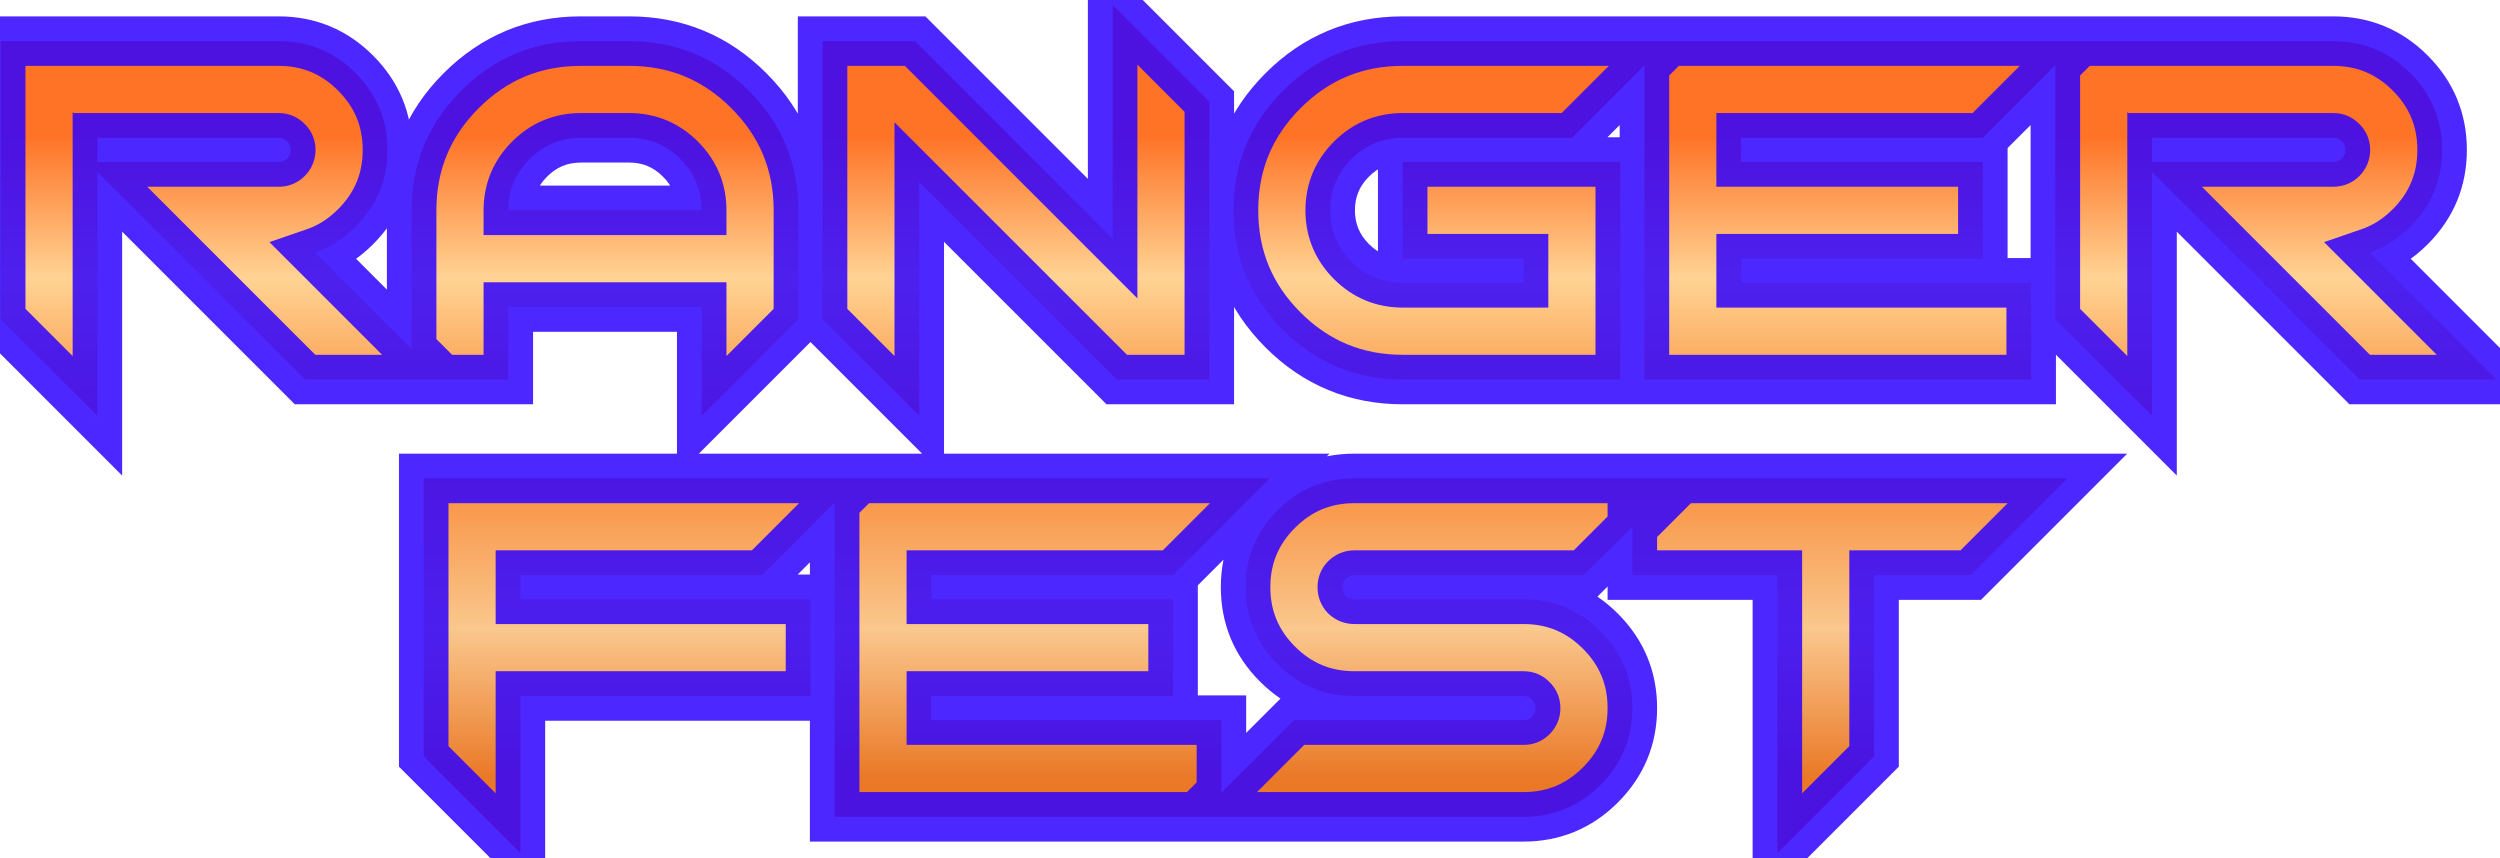 <svg width="303" height="104" viewBox="0 0 303 104" fill="none" xmlns="http://www.w3.org/2000/svg">
<path d="M33.777 4.984C37.41 4.984 40.516 6.273 43.094 8.852C45.672 11.43 46.961 14.535 46.961 18.168C46.961 21.801 45.672 24.906 43.094 27.484C41.629 28.949 39.988 29.994 38.172 30.619L53.553 46H36.971L11.805 20.834V50.395L0.086 38.676V4.984H33.777ZM11.805 16.703V19.633H33.777C34.188 19.633 34.529 19.496 34.803 19.223C35.096 18.93 35.242 18.578 35.242 18.168C35.242 17.758 35.096 17.416 34.803 17.143C34.529 16.85 34.188 16.703 33.777 16.703H11.805ZM76.258 4.984C81.922 4.984 86.756 6.986 90.76 10.99C94.764 14.994 96.766 19.828 96.766 25.492V38.676L85.047 50.395V37.211H61.609V46H49.891V25.492C49.891 19.828 51.893 14.994 55.897 10.99C59.9 6.986 64.734 4.984 70.398 4.984H76.258ZM85.047 25.492C85.047 23.07 84.188 21 82.469 19.281C80.75 17.562 78.68 16.703 76.258 16.703H70.398C67.977 16.703 65.906 17.562 64.188 19.281C62.469 21 61.609 23.07 61.609 25.492H85.047ZM134.852 28.92V0.59L146.57 12.309V46H135.35L111.414 22.064V50.395L99.695 38.676V4.984H110.916L134.852 28.92ZM170.008 4.984H202.234L190.516 16.703H170.008C167.586 16.703 165.516 17.562 163.797 19.281C162.078 21 161.219 23.07 161.219 25.492C161.219 27.914 162.078 29.984 163.797 31.703C165.516 33.422 167.586 34.281 170.008 34.281H184.656V31.352H170.008V19.633H196.375V46H170.008C164.344 46 159.51 43.998 155.506 39.994C151.502 35.99 149.5 31.156 149.5 25.492C149.5 19.828 151.502 14.994 155.506 10.99C159.51 6.986 164.344 4.984 170.008 4.984ZM211.023 34.281H246.18V46H199.305V4.984H252.039L240.32 16.703H211.023V19.633H240.32V31.352H211.023V34.281ZM282.801 4.984C286.434 4.984 289.539 6.273 292.117 8.852C294.695 11.43 295.984 14.535 295.984 18.168C295.984 21.801 294.695 24.906 292.117 27.484C290.652 28.949 289.012 29.994 287.195 30.619L302.576 46H285.994L260.828 20.834V50.395L249.109 38.676V4.984H282.801ZM260.828 16.703V19.633H282.801C283.211 19.633 283.553 19.496 283.826 19.223C284.119 18.93 284.266 18.578 284.266 18.168C284.266 17.758 284.119 17.416 283.826 17.143C283.553 16.85 283.211 16.703 282.801 16.703H260.828ZM104.09 57.984L92.371 69.703H63.074V72.633H98.231V84.352H63.074V103.395L51.355 91.676V57.984H104.09ZM112.879 87.281H148.035V99H101.16V57.984H153.895L142.176 69.703H112.879V72.633H142.176V84.352H112.879V87.281ZM203.699 57.984L191.98 69.703H164.148C163.738 69.703 163.387 69.85 163.094 70.143C162.82 70.416 162.684 70.758 162.684 71.168C162.684 71.578 162.82 71.93 163.094 72.223C163.387 72.496 163.738 72.633 164.148 72.633H184.656C188.289 72.633 191.395 73.922 193.973 76.5C196.551 79.078 197.84 82.184 197.84 85.816C197.84 89.449 196.551 92.555 193.973 95.133C191.395 97.711 188.289 99 184.656 99H145.105L156.824 87.281H184.656C185.066 87.281 185.408 87.144 185.682 86.871C185.975 86.578 186.121 86.227 186.121 85.816C186.121 85.406 185.975 85.064 185.682 84.791C185.408 84.498 185.066 84.352 184.656 84.352H164.148C160.516 84.352 157.41 83.062 154.832 80.484C152.254 77.906 150.965 74.801 150.965 71.168C150.965 67.535 152.254 64.43 154.832 61.852C157.41 59.273 160.516 57.984 164.148 57.984H203.699ZM250.574 57.984L238.855 69.703H227.137V91.676L215.418 103.395V69.703H197.84V57.984H250.574Z" fill="url(#paint0_linear_126_197)" fill-opacity="0.85"/>
<path d="M38.172 30.619L37.196 27.782L32.655 29.345L36.051 32.74L38.172 30.619ZM53.553 46V49H60.795L55.674 43.879L53.553 46ZM36.971 46L34.849 48.121L35.728 49H36.971V46ZM11.805 20.834L13.926 18.713L8.805 13.591V20.834H11.805ZM11.805 50.395L9.683 52.516L14.805 57.637V50.395H11.805ZM0.086 38.676H-2.914V39.918L-2.035 40.797L0.086 38.676ZM0.086 4.984V1.984H-2.914V4.984H0.086ZM11.805 16.703V13.703H8.805V16.703H11.805ZM11.805 19.633H8.805V22.633H11.805V19.633ZM34.803 17.143L32.61 19.189L32.68 19.265L32.756 19.336L34.803 17.143ZM33.777 7.984C36.611 7.984 38.955 8.955 40.972 10.973L45.215 6.73C42.077 3.592 38.209 1.984 33.777 1.984V7.984ZM40.972 10.973C42.99 12.991 43.961 15.334 43.961 18.168H49.961C49.961 13.736 48.353 9.869 45.215 6.73L40.972 10.973ZM43.961 18.168C43.961 21.002 42.99 23.345 40.972 25.363L45.215 29.606C48.353 26.467 49.961 22.6 49.961 18.168H43.961ZM40.972 25.363C39.804 26.531 38.548 27.317 37.196 27.782L39.148 33.456C41.429 32.671 43.454 31.367 45.215 29.606L40.972 25.363ZM36.051 32.74L51.431 48.121L55.674 43.879L40.293 28.498L36.051 32.74ZM53.553 43H36.971V49H53.553V43ZM39.092 43.879L13.926 18.713L9.683 22.955L34.849 48.121L39.092 43.879ZM8.805 20.834V50.395H14.805V20.834H8.805ZM13.926 48.273L2.207 36.554L-2.035 40.797L9.683 52.516L13.926 48.273ZM3.086 38.676V4.984H-2.914V38.676H3.086ZM0.086 7.984H33.777V1.984H0.086V7.984ZM8.805 16.703V19.633H14.805V16.703H8.805ZM11.805 22.633H33.777V16.633H11.805V22.633ZM33.777 22.633C34.93 22.633 36.051 22.217 36.924 21.344L32.681 17.101C32.817 16.965 33.002 16.835 33.227 16.745C33.449 16.656 33.644 16.633 33.777 16.633V22.633ZM36.924 21.344C37.773 20.495 38.242 19.383 38.242 18.168H32.242C32.242 18.008 32.273 17.803 32.363 17.585C32.453 17.369 32.575 17.207 32.681 17.101L36.924 21.344ZM38.242 18.168C38.242 16.948 37.767 15.805 36.85 14.949L32.756 19.336C32.622 19.211 32.478 19.027 32.375 18.786C32.272 18.546 32.242 18.327 32.242 18.168H38.242ZM36.996 15.096C36.14 14.179 34.997 13.703 33.777 13.703V19.703C33.618 19.703 33.399 19.673 33.16 19.57C32.919 19.467 32.735 19.324 32.61 19.189L36.996 15.096ZM33.777 13.703H11.805V19.703H33.777V13.703ZM96.766 38.676L98.887 40.797L99.766 39.918V38.676H96.766ZM85.047 50.395H82.047V57.637L87.168 52.516L85.047 50.395ZM85.047 37.211H88.047V34.211H85.047V37.211ZM61.609 37.211V34.211H58.609V37.211H61.609ZM61.609 46V49H64.609V46H61.609ZM49.891 46H46.891V49H49.891V46ZM85.047 25.492V28.492H88.047V25.492H85.047ZM82.469 19.281L84.59 17.16L82.469 19.281ZM61.609 25.492H58.609V28.492H61.609V25.492ZM76.258 7.984C81.126 7.984 85.197 9.67 88.638 13.112L92.881 8.869C88.314 4.302 82.717 1.984 76.258 1.984V7.984ZM88.638 13.112C92.08 16.553 93.766 20.623 93.766 25.492H99.766C99.766 19.033 97.448 13.436 92.881 8.869L88.638 13.112ZM93.766 25.492V38.676H99.766V25.492H93.766ZM94.644 36.554L82.926 48.273L87.168 52.516L98.887 40.797L94.644 36.554ZM88.047 50.395V37.211H82.047V50.395H88.047ZM85.047 34.211H61.609V40.211H85.047V34.211ZM58.609 37.211V46H64.609V37.211H58.609ZM61.609 43H49.891V49H61.609V43ZM52.891 46V25.492H46.891V46H52.891ZM52.891 25.492C52.891 20.623 54.577 16.553 58.018 13.112L53.775 8.869C49.209 13.436 46.891 19.033 46.891 25.492H52.891ZM58.018 13.112C61.459 9.67 65.53 7.984 70.398 7.984V1.984C63.939 1.984 58.342 4.302 53.775 8.869L58.018 13.112ZM70.398 7.984H76.258V1.984H70.398V7.984ZM88.047 25.492C88.047 22.271 86.869 19.439 84.59 17.16L80.347 21.403C81.506 22.561 82.047 23.869 82.047 25.492H88.047ZM84.59 17.16C82.311 14.881 79.479 13.703 76.258 13.703V19.703C77.881 19.703 79.189 20.244 80.347 21.403L84.59 17.16ZM76.258 13.703H70.398V19.703H76.258V13.703ZM70.398 13.703C67.178 13.703 64.345 14.881 62.066 17.16L66.309 21.403C67.467 20.244 68.775 19.703 70.398 19.703V13.703ZM62.066 17.16C59.787 19.439 58.609 22.271 58.609 25.492H64.609C64.609 23.869 65.15 22.561 66.309 21.403L62.066 17.16ZM61.609 28.492H85.047V22.492H61.609V28.492ZM134.852 28.92L132.73 31.041L137.852 36.163V28.92H134.852ZM134.852 0.59L136.973 -1.531L131.852 -6.653V0.59H134.852ZM146.57 12.309H149.57V11.066L148.692 10.187L146.57 12.309ZM146.57 46V49H149.57V46H146.57ZM135.35 46L133.228 48.121L134.107 49H135.35V46ZM111.414 22.064L113.535 19.943L108.414 14.822V22.064H111.414ZM111.414 50.395L109.293 52.516L114.414 57.637V50.395H111.414ZM99.695 38.676H96.695V39.918L97.574 40.797L99.695 38.676ZM99.695 4.984V1.984H96.695V4.984H99.695ZM110.916 4.984L113.037 2.863L112.159 1.984H110.916V4.984ZM137.852 28.92V0.59H131.852V28.92H137.852ZM132.73 2.711L144.449 14.43L148.692 10.187L136.973 -1.531L132.73 2.711ZM143.57 12.309V46H149.57V12.309H143.57ZM146.57 43H135.35V49H146.57V43ZM137.471 43.879L113.535 19.943L109.293 24.186L133.228 48.121L137.471 43.879ZM108.414 22.064V50.395H114.414V22.064H108.414ZM113.535 48.273L101.817 36.554L97.574 40.797L109.293 52.516L113.535 48.273ZM102.695 38.676V4.984H96.695V38.676H102.695ZM99.695 7.984H110.916V1.984H99.695V7.984ZM108.795 7.106L132.73 31.041L136.973 26.799L113.037 2.863L108.795 7.106ZM202.234 4.984L204.356 7.106L209.477 1.984H202.234V4.984ZM190.516 16.703V19.703H191.758L192.637 18.824L190.516 16.703ZM184.656 34.281V37.281H187.656V34.281H184.656ZM184.656 31.352H187.656V28.352H184.656V31.352ZM170.008 31.352H167.008V34.352H170.008V31.352ZM170.008 19.633V16.633H167.008V19.633H170.008ZM196.375 19.633H199.375V16.633H196.375V19.633ZM196.375 46V49H199.375V46H196.375ZM170.008 7.984H202.234V1.984H170.008V7.984ZM200.113 2.863L188.394 14.582L192.637 18.824L204.356 7.106L200.113 2.863ZM190.516 13.703H170.008V19.703H190.516V13.703ZM170.008 13.703C166.787 13.703 163.955 14.881 161.676 17.16L165.918 21.403C167.077 20.244 168.385 19.703 170.008 19.703V13.703ZM161.676 17.16C159.396 19.439 158.219 22.271 158.219 25.492H164.219C164.219 23.869 164.76 22.561 165.918 21.403L161.676 17.16ZM158.219 25.492C158.219 28.713 159.396 31.545 161.676 33.824L165.918 29.582C164.76 28.423 164.219 27.115 164.219 25.492H158.219ZM161.676 33.824C163.955 36.103 166.787 37.281 170.008 37.281V31.281C168.385 31.281 167.077 30.74 165.918 29.582L161.676 33.824ZM170.008 37.281H184.656V31.281H170.008V37.281ZM187.656 34.281V31.352H181.656V34.281H187.656ZM184.656 28.352H170.008V34.352H184.656V28.352ZM173.008 31.352V19.633H167.008V31.352H173.008ZM170.008 22.633H196.375V16.633H170.008V22.633ZM193.375 19.633V46H199.375V19.633H193.375ZM196.375 43H170.008V49H196.375V43ZM170.008 43C165.139 43 161.068 41.314 157.627 37.873L153.385 42.115C157.951 46.682 163.548 49 170.008 49V43ZM157.627 37.873C154.186 34.432 152.5 30.361 152.5 25.492H146.5C146.5 31.952 148.818 37.549 153.385 42.115L157.627 37.873ZM152.5 25.492C152.5 20.623 154.186 16.553 157.627 13.112L153.385 8.869C148.818 13.436 146.5 19.033 146.5 25.492H152.5ZM157.627 13.112C161.068 9.67 165.139 7.984 170.008 7.984V1.984C163.548 1.984 157.951 4.302 153.385 8.869L157.627 13.112ZM211.023 34.281H208.023V37.281H211.023V34.281ZM246.18 34.281H249.18V31.281H246.18V34.281ZM246.18 46V49H249.18V46H246.18ZM199.305 46H196.305V49H199.305V46ZM199.305 4.984V1.984H196.305V4.984H199.305ZM252.039 4.984L254.16 7.106L259.282 1.984H252.039V4.984ZM240.32 16.703V19.703H241.563L242.442 18.824L240.32 16.703ZM211.023 16.703V13.703H208.023V16.703H211.023ZM211.023 19.633H208.023V22.633H211.023V19.633ZM240.32 19.633H243.32V16.633H240.32V19.633ZM240.32 31.352V34.352H243.32V31.352H240.32ZM211.023 31.352V28.352H208.023V31.352H211.023ZM211.023 37.281H246.18V31.281H211.023V37.281ZM243.18 34.281V46H249.18V34.281H243.18ZM246.18 43H199.305V49H246.18V43ZM202.305 46V4.984H196.305V46H202.305ZM199.305 7.984H252.039V1.984H199.305V7.984ZM249.918 2.863L238.199 14.582L242.442 18.824L254.16 7.106L249.918 2.863ZM240.32 13.703H211.023V19.703H240.32V13.703ZM208.023 16.703V19.633H214.023V16.703H208.023ZM211.023 22.633H240.32V16.633H211.023V22.633ZM237.32 19.633V31.352H243.32V19.633H237.32ZM240.32 28.352H211.023V34.352H240.32V28.352ZM208.023 31.352V34.281H214.023V31.352H208.023ZM287.195 30.619L286.219 27.782L281.678 29.345L285.074 32.74L287.195 30.619ZM302.576 46V49H309.819L304.697 43.879L302.576 46ZM285.994 46L283.873 48.121L284.751 49H285.994V46ZM260.828 20.834L262.949 18.713L257.828 13.591V20.834H260.828ZM260.828 50.395L258.707 52.516L263.828 57.637V50.395H260.828ZM249.109 38.676H246.109V39.918L246.988 40.797L249.109 38.676ZM249.109 4.984V1.984H246.109V4.984H249.109ZM260.828 16.703V13.703H257.828V16.703H260.828ZM260.828 19.633H257.828V22.633H260.828V19.633ZM283.826 17.143L281.633 19.189L281.704 19.265L281.779 19.336L283.826 17.143ZM282.801 7.984C285.635 7.984 287.978 8.955 289.996 10.973L294.238 6.73C291.1 3.592 287.232 1.984 282.801 1.984V7.984ZM289.996 10.973C292.014 12.991 292.984 15.334 292.984 18.168H298.984C298.984 13.736 297.377 9.869 294.238 6.73L289.996 10.973ZM292.984 18.168C292.984 21.002 292.014 23.345 289.996 25.363L294.238 29.606C297.377 26.467 298.984 22.6 298.984 18.168H292.984ZM289.996 25.363C288.828 26.531 287.571 27.317 286.219 27.782L288.171 33.456C290.452 32.671 292.477 31.367 294.238 29.606L289.996 25.363ZM285.074 32.74L300.455 48.121L304.697 43.879L289.317 28.498L285.074 32.74ZM302.576 43H285.994V49H302.576V43ZM288.115 43.879L262.949 18.713L258.707 22.955L283.873 48.121L288.115 43.879ZM257.828 20.834V50.395H263.828V20.834H257.828ZM262.949 48.273L251.231 36.554L246.988 40.797L258.707 52.516L262.949 48.273ZM252.109 38.676V4.984H246.109V38.676H252.109ZM249.109 7.984H282.801V1.984H249.109V7.984ZM257.828 16.703V19.633H263.828V16.703H257.828ZM260.828 22.633H282.801V16.633H260.828V22.633ZM282.801 22.633C283.953 22.633 285.075 22.217 285.947 21.344L281.705 17.101C281.841 16.965 282.025 16.835 282.251 16.745C282.472 16.656 282.668 16.633 282.801 16.633V22.633ZM285.947 21.344C286.797 20.495 287.266 19.383 287.266 18.168H281.266C281.266 18.008 281.296 17.803 281.387 17.585C281.477 17.369 281.599 17.207 281.705 17.101L285.947 21.344ZM287.266 18.168C287.266 16.948 286.79 15.805 285.873 14.949L281.779 19.336C281.645 19.211 281.502 19.027 281.398 18.786C281.296 18.546 281.266 18.327 281.266 18.168H287.266ZM286.019 15.096C285.164 14.179 284.02 13.703 282.801 13.703V19.703C282.642 19.703 282.422 19.673 282.183 19.57C281.942 19.467 281.758 19.324 281.633 19.189L286.019 15.096ZM282.801 13.703H260.828V19.703H282.801V13.703ZM104.09 57.984L106.211 60.106L111.332 54.984H104.09V57.984ZM92.371 69.703V72.703H93.614L94.492 71.824L92.371 69.703ZM63.074 69.703V66.703H60.074V69.703H63.074ZM63.074 72.633H60.074V75.633H63.074V72.633ZM98.231 72.633H101.23V69.633H98.231V72.633ZM98.231 84.352V87.352H101.23V84.352H98.231ZM63.074 84.352V81.352H60.074V84.352H63.074ZM63.074 103.395L60.953 105.516L66.074 110.637V103.395H63.074ZM51.355 91.676H48.355V92.918L49.234 93.797L51.355 91.676ZM51.355 57.984V54.984H48.355V57.984H51.355ZM101.969 55.863L90.25 67.582L94.492 71.824L106.211 60.106L101.969 55.863ZM92.371 66.703H63.074V72.703H92.371V66.703ZM60.074 69.703V72.633H66.074V69.703H60.074ZM63.074 75.633H98.231V69.633H63.074V75.633ZM95.231 72.633V84.352H101.23V72.633H95.231ZM98.231 81.352H63.074V87.352H98.231V81.352ZM60.074 84.352V103.395H66.074V84.352H60.074ZM65.195 101.273L53.477 89.555L49.234 93.797L60.953 105.516L65.195 101.273ZM54.355 91.676V57.984H48.355V91.676H54.355ZM51.355 60.984H104.09V54.984H51.355V60.984ZM112.879 87.281H109.879V90.281H112.879V87.281ZM148.035 87.281H151.035V84.281H148.035V87.281ZM148.035 99V102H151.035V99H148.035ZM101.16 99H98.16V102H101.16V99ZM101.16 57.984V54.984H98.16V57.984H101.16ZM153.895 57.984L156.016 60.106L161.137 54.984H153.895V57.984ZM142.176 69.703V72.703H143.418L144.297 71.824L142.176 69.703ZM112.879 69.703V66.703H109.879V69.703H112.879ZM112.879 72.633H109.879V75.633H112.879V72.633ZM142.176 72.633H145.176V69.633H142.176V72.633ZM142.176 84.352V87.352H145.176V84.352H142.176ZM112.879 84.352V81.352H109.879V84.352H112.879ZM112.879 90.281H148.035V84.281H112.879V90.281ZM145.035 87.281V99H151.035V87.281H145.035ZM148.035 96H101.16V102H148.035V96ZM104.16 99V57.984H98.16V99H104.16ZM101.16 60.984H153.895V54.984H101.16V60.984ZM151.773 55.863L140.054 67.582L144.297 71.824L156.016 60.106L151.773 55.863ZM142.176 66.703H112.879V72.703H142.176V66.703ZM109.879 69.703V72.633H115.879V69.703H109.879ZM112.879 75.633H142.176V69.633H112.879V75.633ZM139.176 72.633V84.352H145.176V72.633H139.176ZM142.176 81.352H112.879V87.352H142.176V81.352ZM109.879 84.352V87.281H115.879V84.352H109.879ZM203.699 57.984L205.821 60.106L210.942 54.984H203.699V57.984ZM191.98 69.703V72.703H193.223L194.102 71.824L191.98 69.703ZM163.094 72.223L160.901 74.27L160.971 74.345L161.047 74.416L163.094 72.223ZM145.105 99L142.984 96.879L137.863 102H145.105V99ZM156.824 87.281V84.281H155.582L154.703 85.16L156.824 87.281ZM185.682 84.791L183.488 86.838L183.559 86.914L183.635 86.984L185.682 84.791ZM201.578 55.863L189.859 67.582L194.102 71.824L205.821 60.106L201.578 55.863ZM191.98 66.703H164.148V72.703H191.98V66.703ZM164.148 66.703C162.934 66.703 161.822 67.172 160.972 68.021L165.215 72.264C165.109 72.37 164.948 72.492 164.731 72.582C164.514 72.673 164.309 72.703 164.148 72.703V66.703ZM160.972 68.021C160.1 68.894 159.684 70.016 159.684 71.168H165.684C165.684 71.301 165.66 71.496 165.572 71.718C165.481 71.943 165.351 72.128 165.215 72.264L160.972 68.021ZM159.684 71.168C159.684 72.318 160.095 73.407 160.901 74.27L165.287 70.176C165.394 70.29 165.504 70.451 165.582 70.652C165.66 70.852 165.684 71.034 165.684 71.168H159.684ZM161.047 74.416C161.91 75.221 162.998 75.633 164.148 75.633V69.633C164.283 69.633 164.464 69.656 164.664 69.734C164.866 69.812 165.026 69.922 165.141 70.029L161.047 74.416ZM164.148 75.633H184.656V69.633H164.148V75.633ZM184.656 75.633C187.49 75.633 189.834 76.603 191.851 78.621L196.094 74.379C192.956 71.24 189.088 69.633 184.656 69.633V75.633ZM191.851 78.621C193.869 80.639 194.84 82.983 194.84 85.816H200.84C200.84 81.385 199.232 77.517 196.094 74.379L191.851 78.621ZM194.84 85.816C194.84 88.65 193.869 90.994 191.851 93.011L196.094 97.254C199.232 94.116 200.84 90.248 200.84 85.816H194.84ZM191.851 93.011C189.834 95.029 187.49 96 184.656 96V102C189.088 102 192.956 100.393 196.094 97.254L191.851 93.011ZM184.656 96H145.105V102H184.656V96ZM147.227 101.121L158.946 89.403L154.703 85.16L142.984 96.879L147.227 101.121ZM156.824 90.281H184.656V84.281H156.824V90.281ZM184.656 90.281C185.808 90.281 186.93 89.865 187.803 88.992L183.56 84.75C183.696 84.614 183.881 84.483 184.106 84.393C184.328 84.305 184.523 84.281 184.656 84.281V90.281ZM187.803 88.992C188.652 88.143 189.121 87.031 189.121 85.816H183.121C183.121 85.656 183.152 85.451 183.242 85.234C183.332 85.017 183.454 84.856 183.56 84.75L187.803 88.992ZM189.121 85.816C189.121 84.597 188.645 83.454 187.729 82.598L183.635 86.984C183.501 86.859 183.357 86.675 183.254 86.434C183.151 86.195 183.121 85.976 183.121 85.816H189.121ZM187.875 82.744C187.019 81.827 185.876 81.352 184.656 81.352V87.352C184.497 87.352 184.278 87.321 184.038 87.219C183.798 87.116 183.614 86.972 183.488 86.838L187.875 82.744ZM184.656 81.352H164.148V87.352H184.656V81.352ZM164.148 81.352C161.315 81.352 158.971 80.381 156.953 78.363L152.711 82.606C155.849 85.744 159.717 87.352 164.148 87.352V81.352ZM156.953 78.363C154.936 76.345 153.965 74.002 153.965 71.168H147.965C147.965 75.6 149.572 79.467 152.711 82.606L156.953 78.363ZM153.965 71.168C153.965 68.334 154.936 65.991 156.953 63.973L152.711 59.73C149.572 62.869 147.965 66.736 147.965 71.168H153.965ZM156.953 63.973C158.971 61.955 161.315 60.984 164.148 60.984V54.984C159.717 54.984 155.849 56.592 152.711 59.73L156.953 63.973ZM164.148 60.984H203.699V54.984H164.148V60.984ZM250.574 57.984L252.696 60.106L257.817 54.984H250.574V57.984ZM238.855 69.703V72.703H240.098L240.977 71.824L238.855 69.703ZM227.137 69.703V66.703H224.137V69.703H227.137ZM227.137 91.676L229.258 93.797L230.137 92.918V91.676H227.137ZM215.418 103.395H212.418V110.637L217.539 105.516L215.418 103.395ZM215.418 69.703H218.418V66.703H215.418V69.703ZM197.84 69.703H194.84V72.703H197.84V69.703ZM197.84 57.984V54.984H194.84V57.984H197.84ZM248.453 55.863L236.734 67.582L240.977 71.824L252.696 60.106L248.453 55.863ZM238.855 66.703H227.137V72.703H238.855V66.703ZM224.137 69.703V91.676H230.137V69.703H224.137ZM225.015 89.555L213.297 101.273L217.539 105.516L229.258 93.797L225.015 89.555ZM218.418 103.395V69.703H212.418V103.395H218.418ZM215.418 66.703H197.84V72.703H215.418V66.703ZM200.84 69.703V57.984H194.84V69.703H200.84ZM197.84 60.984H250.574V54.984H197.84V60.984Z" fill="url(#paint1_radial_126_197)" fill-opacity="0.85"/>
<defs>
<linearGradient id="paint0_linear_126_197" x1="149.5" y1="0" x2="149.5" y2="106" gradientUnits="userSpaceOnUse">
<stop offset="0.156" stop-color="#FE5B00"/>
<stop offset="0.318" stop-color="#FFCC81"/>
<stop offset="0.51" stop-color="#F76C08"/>
<stop offset="0.719" stop-color="#F9BE79"/>
<stop offset="0.891" stop-color="#E66000"/>
</linearGradient>
<radialGradient id="paint1_radial_126_197" cx="0" cy="0" r="1" gradientUnits="userSpaceOnUse" gradientTransform="translate(149.5 -424) rotate(90) scale(477 1345.5)">
<stop stop-color="#9F01FF" stop-opacity="0.15"/>
<stop offset="0.849" stop-color="#2E01FF"/>
</radialGradient>
</defs>
</svg>
